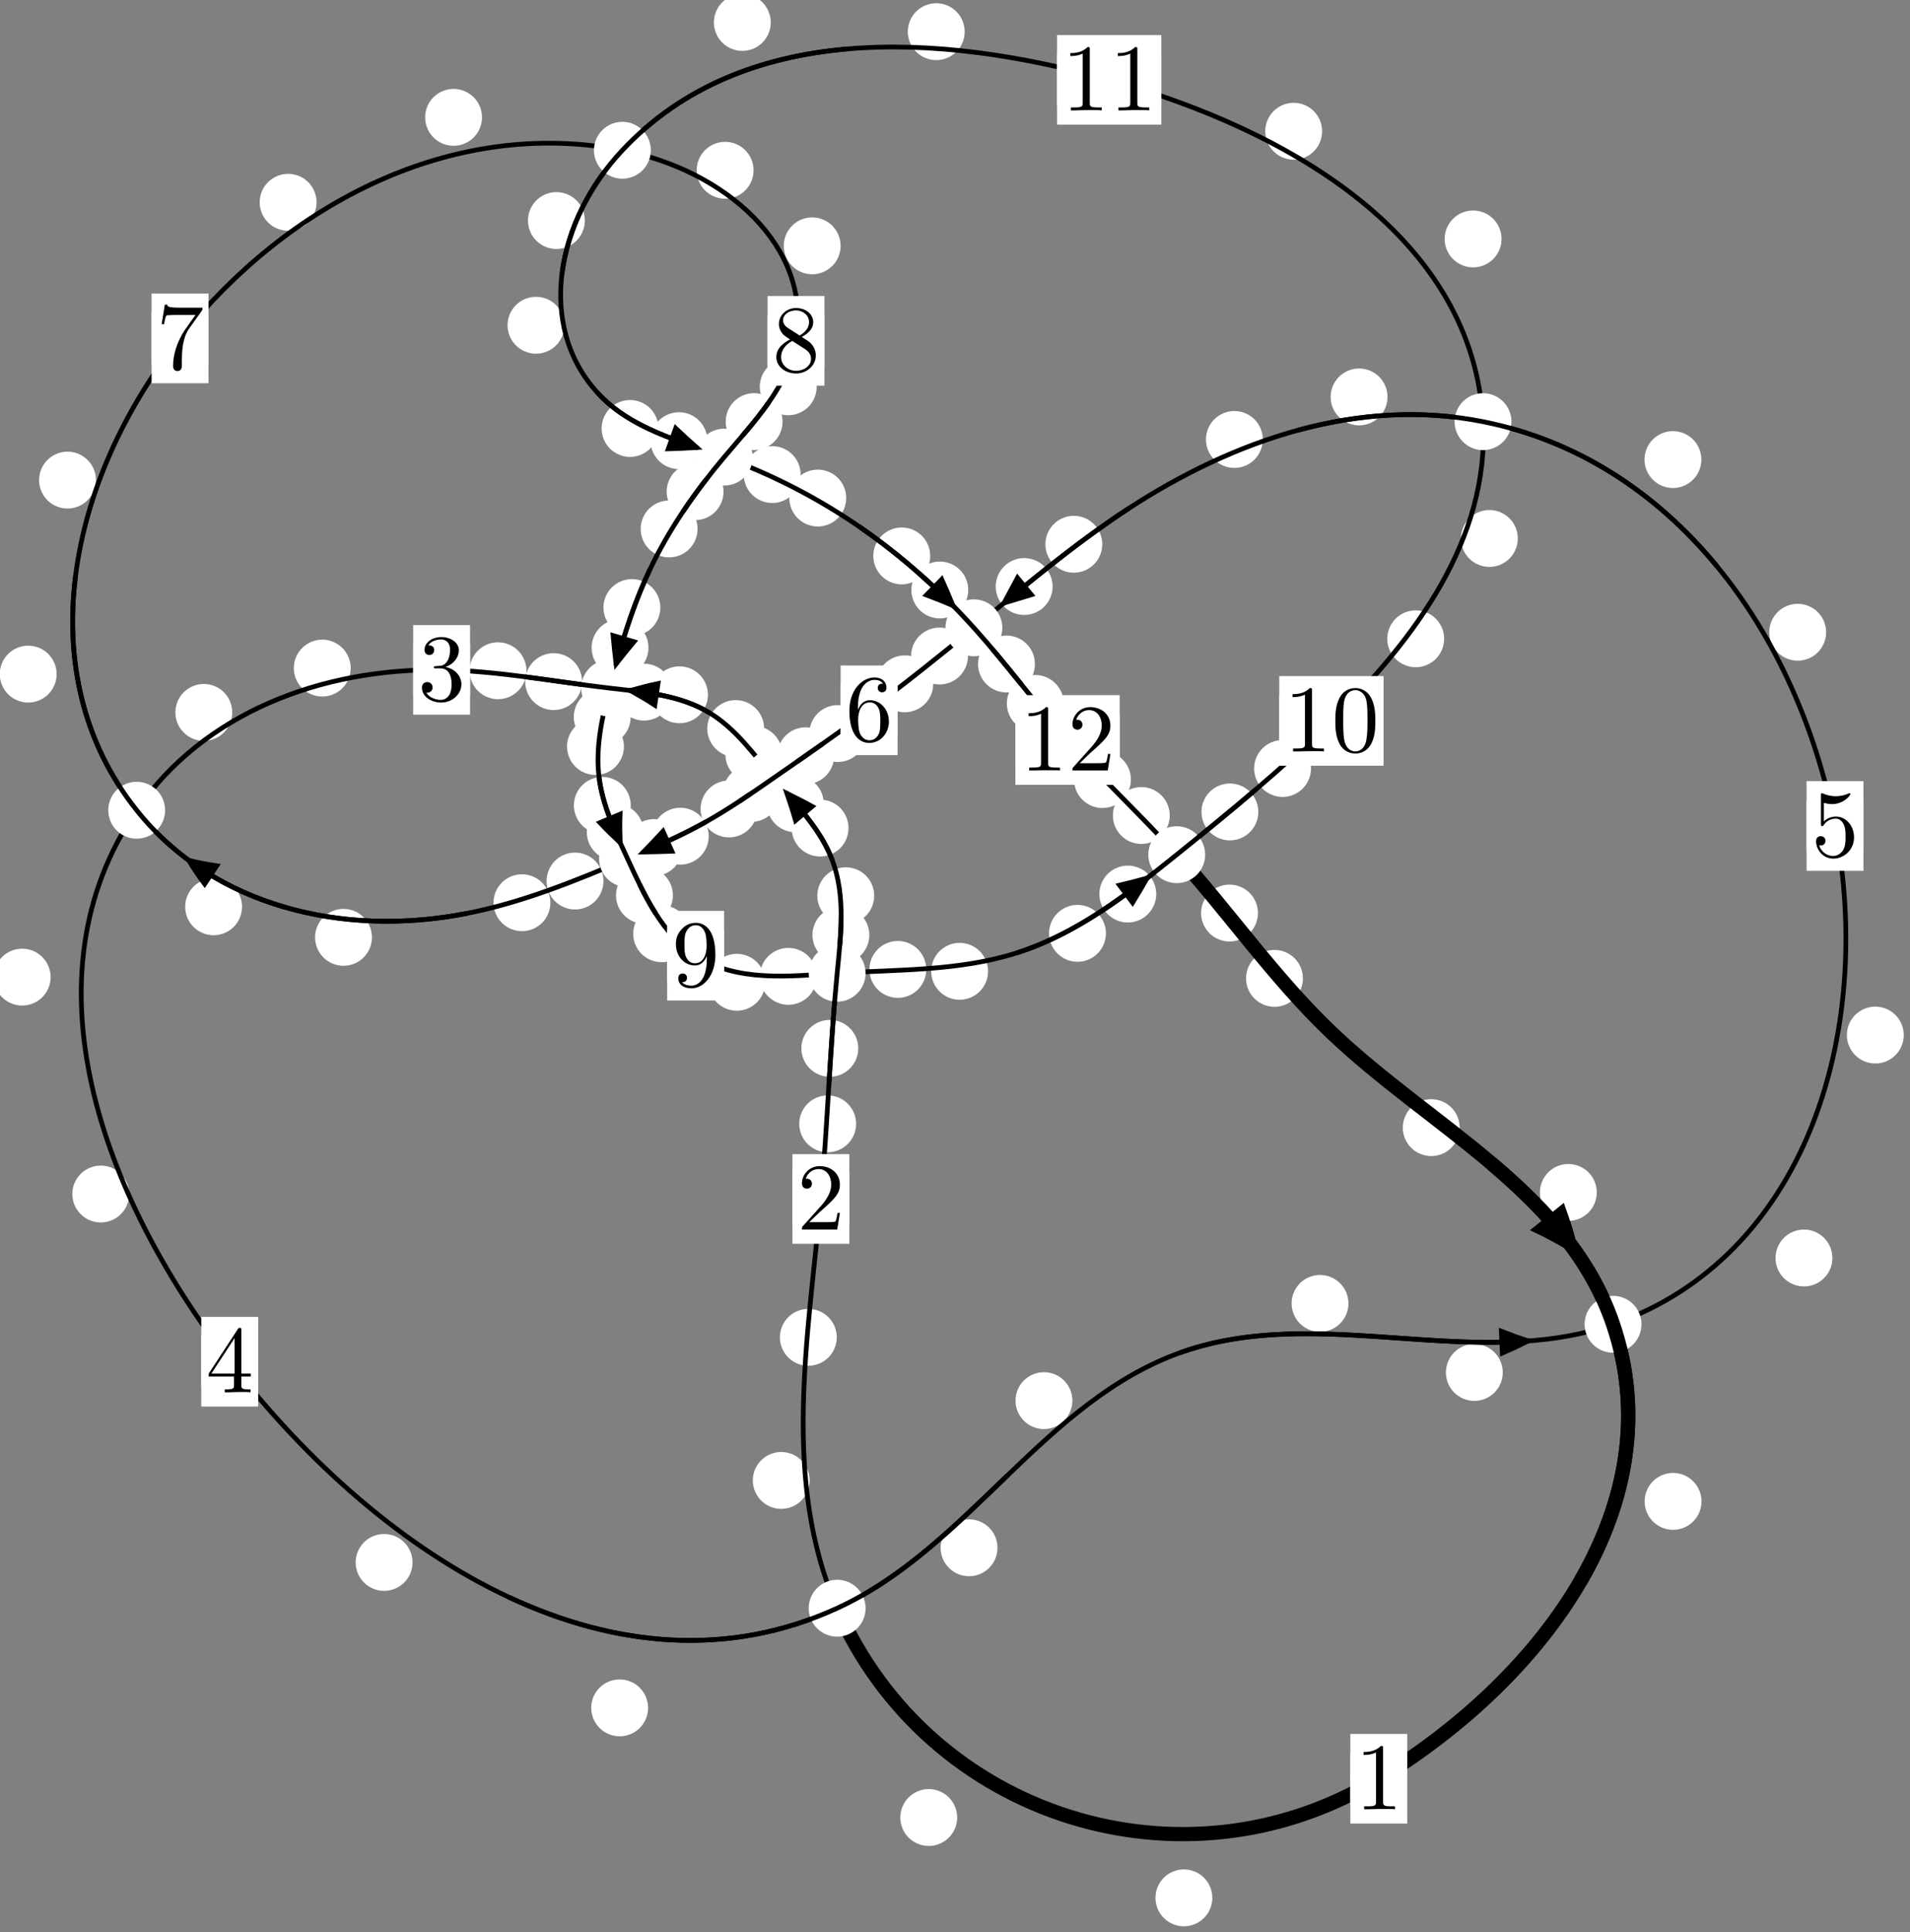 <?xml version="1.0"?>
<!-- Created by MetaPost 1.999 on 2021.07.06:0000 -->
<svg version="1.1" xmlns="http://www.w3.org/2000/svg" xmlns:xlink="http://www.w3.org/1999/xlink" width="200.776" height="203.054" viewBox="0 0 200.776 203.054">
<rect x="0" y="0" width="200.776" height="203.054" fill="#808080" stroke="none"/>
<!-- Original BoundingBox: -88.657654 -33.425125 112.118118 169.629105 -->
  <defs>
    <g transform="scale(0.01,0.01)" id="GLYPHcmr10_48">
      <path style="fill-rule: evenodd;" d="M460 -320C460 -400,455 -480,420 -554C374 -650,292 -666,250 -666C190 -666,117 -640,76 -547C44 -478,39 -400,39 -320C39 -245,43 -155,84 -79C127 2,200 22,249 22C303 22,379 1,423 -94C455 -163,460 -241,460 -320M249 -0C210 -0,151 -25,133 -121C122 -181,122 -273,122 -332C122 -396,122 -462,130 -516C149 -635,224 -644,249 -644C282 -644,348 -626,367 -527C377 -471,377 -395,377 -332C377 -257,377 -189,366 -125C351 -30,294 -0,249 -0"></path>
    </g>
    <g transform="scale(0.01,0.01)" id="GLYPHcmr10_49">
      <path style="fill-rule: evenodd;" d="M294 -640C294 -664,294 -666,271 -666C209 -602,121 -602,89 -602L89 -571C109 -571,168 -571,220 -597L220 -79C220 -43,217 -31,127 -31L95 -31L95 -0L257 -0L130 -3L217 -3L257 -3L297 -3L384 -3L419 -0L419 -31L387 -31C297 -31,294 -42,294 -79"></path>
    </g>
    <g transform="scale(0.01,0.01)" id="GLYPHcmr10_50">
      <path style="fill-rule: evenodd;" d="M127 -77L233 -180C389 -318,449 -372,449 -472C449 -586,359 -666,237 -666C124 -666,50 -574,50 -485C50 -429,100 -429,103 -429C120 -429,155 -441,155 -482C155 -508,137 -534,102 -534C94 -534,92 -534,89 -533C112 -598,166 -635,224 -635C315 -635,358 -554,358 -472C358 -392,308 -313,253 -251L61 -37C50 -26,50 -24,50 -0L421 -0L449 -174L424 -174C419 -144,412 -100,402 -85C395 -77,329 -77,307 -77"></path>
    </g>
    <g transform="scale(0.01,0.01)" id="GLYPHcmr10_51">
      <path style="fill-rule: evenodd;" d="M290 -352C372 -379,430 -449,430 -528C430 -610,342 -666,246 -666C145 -666,69 -606,69 -530C69 -497,91 -478,120 -478C151 -478,171 -500,171 -529C171 -579,124 -579,109 -579C140 -628,206 -641,242 -641C283 -641,338 -619,338 -529C338 -517,336 -459,310 -415C280 -367,246 -364,221 -363C213 -362,189 -360,182 -360C174 -359,167 -358,167 -348C167 -337,174 -337,191 -337L235 -337C317 -337,354 -269,354 -171C354 -35,285 -6,241 -6C198 -6,123 -23,88 -82C123 -77,154 -99,154 -137C154 -173,127 -193,98 -193C74 -193,42 -179,42 -135C42 -44,135 22,244 22C366 22,457 -69,457 -171C457 -253,394 -331,290 -352"></path>
    </g>
    <g transform="scale(0.01,0.01)" id="GLYPHcmr10_52">
      <path style="fill-rule: evenodd;" d="M294 -165L294 -78C294 -42,292 -31,218 -31L197 -31L197 -0L332 -0L238 -3L290 -3L332 -3L374 -3L427 -3L468 -0L468 -31L447 -31C373 -31,371 -42,371 -78L371 -165L471 -165L471 -196L371 -196L371 -651C371 -671,371 -677,355 -677C346 -677,343 -677,335 -665L28 -196L28 -165M300 -196L56 -196L300 -569"></path>
    </g>
    <g transform="scale(0.01,0.01)" id="GLYPHcmr10_53">
      <path style="fill-rule: evenodd;" d="M449 -201C449 -320,367 -420,259 -420C211 -420,168 -404,132 -369L132 -564C152 -558,185 -551,217 -551C340 -551,410 -642,410 -655C410 -661,407 -666,400 -666C399 -666,397 -666,392 -663C372 -654,323 -634,256 -634C216 -634,170 -641,123 -662C115 -665,113 -665,111 -665C101 -665,101 -657,101 -641L101 -345C101 -327,101 -319,115 -319C122 -319,124 -322,128 -328C139 -344,176 -398,257 -398C309 -398,334 -352,342 -334C358 -297,360 -258,360 -208C360 -173,360 -113,336 -71C312 -32,275 -6,229 -6C156 -6,99 -59,82 -118C85 -117,88 -116,99 -116C132 -116,149 -141,149 -165C149 -189,132 -214,99 -214C85 -214,50 -207,50 -161C50 -75,119 22,231 22C347 22,449 -74,449 -201"></path>
    </g>
    <g transform="scale(0.01,0.01)" id="GLYPHcmr10_54">
      <path style="fill-rule: evenodd;" d="M132 -328L132 -352C132 -605,256 -641,307 -641C331 -641,373 -635,395 -601C380 -601,340 -601,340 -556C340 -525,364 -510,386 -510C402 -510,432 -519,432 -558C432 -618,388 -666,305 -666C177 -666,42 -537,42 -316C42 -49,158 22,251 22C362 22,457 -72,457 -204C457 -331,368 -427,257 -427C189 -427,152 -376,132 -328M251 -6C188 -6,158 -66,152 -81C134 -128,134 -208,134 -226C134 -304,166 -404,256 -404C272 -404,318 -404,349 -342C367 -305,367 -254,367 -205C367 -157,367 -107,350 -71C320 -11,274 -6,251 -6"></path>
    </g>
    <g transform="scale(0.01,0.01)" id="GLYPHcmr10_55">
      <path style="fill-rule: evenodd;" d="M476 -609C485 -621,485 -623,485 -644L242 -644C120 -644,118 -657,114 -676L89 -676L56 -470L81 -470C84 -486,93 -549,106 -561C113 -567,191 -567,204 -567L411 -567C400 -551,321 -442,299 -409C209 -274,176 -135,176 -33C176 -23,176 22,222 22C268 22,268 -23,268 -33L268 -84C268 -139,271 -194,279 -248C283 -271,297 -357,341 -419"></path>
    </g>
    <g transform="scale(0.01,0.01)" id="GLYPHcmr10_56">
      <path style="fill-rule: evenodd;" d="M163 -457C117 -487,113 -521,113 -538C113 -599,178 -641,249 -641C322 -641,386 -589,386 -517C386 -460,347 -412,287 -377M309 -362C381 -399,430 -451,430 -517C430 -609,341 -666,250 -666C150 -666,69 -592,69 -499C69 -481,71 -436,113 -389C124 -377,161 -352,186 -335C128 -306,42 -250,42 -151C42 -45,144 22,249 22C362 22,457 -61,457 -168C457 -204,446 -249,408 -291C389 -312,373 -322,309 -362M209 -320L332 -242C360 -223,407 -193,407 -132C407 -58,332 -6,250 -6C164 -6,92 -68,92 -151C92 -209,124 -273,209 -320"></path>
    </g>
    <g transform="scale(0.01,0.01)" id="GLYPHcmr10_57">
      <path style="fill-rule: evenodd;" d="M367 -318L367 -286C367 -52,263 -6,205 -6C188 -6,134 -8,107 -42C151 -42,159 -71,159 -88C159 -119,135 -134,113 -134C97 -134,67 -125,67 -86C67 -19,121 22,206 22C335 22,457 -114,457 -329C457 -598,342 -666,253 -666C198 -666,149 -648,106 -603C65 -558,42 -516,42 -441C42 -316,130 -218,242 -218C303 -218,344 -260,367 -318M243 -241C227 -241,181 -241,150 -304C132 -341,132 -391,132 -440C132 -494,132 -541,153 -578C180 -628,218 -641,253 -641C299 -641,332 -607,349 -562C361 -530,365 -467,365 -421C365 -338,331 -241,243 -241"></path>
    </g>
  </defs>
  <path d="M127.438 199.436C127.438 198.644,127.123 197.884,126.563 197.323C126.002 196.763,125.242 196.448,124.449 196.448C123.657 196.448,122.897 196.763,122.336 197.323C121.776 197.884,121.461 198.644,121.461 199.436C121.461 200.229,121.776 200.989,122.336 201.55C122.897 202.11,123.657 202.425,124.449 202.425C125.242 202.425,126.002 202.11,126.563 201.55C127.123 200.989,127.438 200.229,127.438 199.436Z" style="fill: rgb(100%,100%,100%);stroke: none;"></path>
  <path d="M147.926 186.919C147.926 186.126,147.611 185.366,147.05 184.806C146.49 184.245,145.73 183.93,144.937 183.93C144.144 183.93,143.384 184.245,142.824 184.806C142.263 185.366,141.948 186.126,141.948 186.919C141.948 187.712,142.263 188.472,142.824 189.032C143.384 189.593,144.144 189.908,144.937 189.908C145.73 189.908,146.49 189.593,147.05 189.032C147.611 188.472,147.926 187.712,147.926 186.919Z" style="fill: rgb(100%,100%,100%);stroke: none;"></path>
  <path d="M85.112 155.571C85.112 154.779,84.797 154.019,84.236 153.458C83.676 152.898,82.916 152.583,82.123 152.583C81.33 152.583,80.57 152.898,80.01 153.458C79.449 154.019,79.134 154.779,79.134 155.571C79.134 156.364,79.449 157.124,80.01 157.685C80.57 158.245,81.33 158.56,82.123 158.56C82.916 158.56,83.676 158.245,84.236 157.685C84.797 157.124,85.112 156.364,85.112 155.571Z" style="fill: rgb(100%,100%,100%);stroke: none;"></path>
  <path d="M100.615 190.995C100.615 190.202,100.3 189.442,99.739 188.881C99.179 188.321,98.419 188.006,97.626 188.006C96.833 188.006,96.073 188.321,95.513 188.881C94.952 189.442,94.637 190.202,94.637 190.995C94.637 191.787,94.952 192.547,95.513 193.108C96.073 193.668,96.833 193.983,97.626 193.983C98.419 193.983,99.179 193.668,99.739 193.108C100.3 192.547,100.615 191.787,100.615 190.995Z" style="fill: rgb(100%,100%,100%);stroke: none;"></path>
  <path d="M89.993 118.099C89.993 117.306,89.678 116.546,89.118 115.985C88.557 115.425,87.797 115.11,87.004 115.11C86.212 115.11,85.451 115.425,84.891 115.985C84.33 116.546,84.015 117.306,84.015 118.099C84.015 118.891,84.33 119.651,84.891 120.212C85.451 120.772,86.212 121.087,87.004 121.087C87.797 121.087,88.557 120.772,89.118 120.212C89.678 119.651,89.993 118.891,89.993 118.099Z" style="fill: rgb(100%,100%,100%);stroke: none;"></path>
  <path d="M87.959 140.534C87.959 139.741,87.644 138.981,87.084 138.42C86.523 137.86,85.763 137.545,84.97 137.545C84.178 137.545,83.417 137.86,82.857 138.42C82.296 138.981,81.981 139.741,81.981 140.534C81.981 141.326,82.296 142.086,82.857 142.647C83.417 143.207,84.178 143.522,84.97 143.522C85.763 143.522,86.523 143.207,87.084 142.647C87.644 142.086,87.959 141.326,87.959 140.534Z" style="fill: rgb(100%,100%,100%);stroke: none;"></path>
  <path d="M91.381 98.258C91.381 97.465,91.066 96.705,90.506 96.145C89.945 95.584,89.185 95.269,88.392 95.269C87.6 95.269,86.84 95.584,86.279 96.145C85.719 96.705,85.404 97.465,85.404 98.258C85.404 99.051,85.719 99.811,86.279 100.371C86.84 100.932,87.6 101.247,88.392 101.247C89.185 101.247,89.945 100.932,90.506 100.371C91.066 99.811,91.381 99.051,91.381 98.258Z" style="fill: rgb(100%,100%,100%);stroke: none;"></path>
  <path d="M90.218 110.166C90.218 109.373,89.903 108.613,89.343 108.053C88.782 107.492,88.022 107.177,87.229 107.177C86.437 107.177,85.676 107.492,85.116 108.053C84.555 108.613,84.241 109.373,84.241 110.166C84.241 110.959,84.555 111.719,85.116 112.279C85.676 112.84,86.437 113.155,87.229 113.155C88.022 113.155,88.782 112.84,89.343 112.279C89.903 111.719,90.218 110.959,90.218 110.166Z" style="fill: rgb(100%,100%,100%);stroke: none;"></path>
  <path d="M89.194 87.017C89.194 86.224,88.879 85.464,88.319 84.904C87.758 84.343,86.998 84.028,86.206 84.028C85.413 84.028,84.653 84.343,84.092 84.904C83.532 85.464,83.217 86.224,83.217 87.017C83.217 87.81,83.532 88.57,84.092 89.13C84.653 89.691,85.413 90.006,86.206 90.006C86.998 90.006,87.758 89.691,88.319 89.13C88.879 88.57,89.194 87.81,89.194 87.017Z" style="fill: rgb(100%,100%,100%);stroke: none;"></path>
  <path d="M91.895 94.127C91.895 93.335,91.58 92.575,91.019 92.014C90.459 91.454,89.698 91.139,88.906 91.139C88.113 91.139,87.353 91.454,86.792 92.014C86.232 92.575,85.917 93.335,85.917 94.127C85.917 94.92,86.232 95.68,86.792 96.241C87.353 96.801,88.113 97.116,88.906 97.116C89.698 97.116,90.459 96.801,91.019 96.241C91.58 95.68,91.895 94.92,91.895 94.127Z" style="fill: rgb(100%,100%,100%);stroke: none;"></path>
  <path d="M82.229 79.276C82.229 78.483,81.914 77.723,81.354 77.163C80.793 76.602,80.033 76.287,79.24 76.287C78.448 76.287,77.687 76.602,77.127 77.163C76.566 77.723,76.252 78.483,76.252 79.276C76.252 80.069,76.566 80.829,77.127 81.389C77.687 81.95,78.448 82.265,79.24 82.265C80.033 82.265,80.793 81.95,81.354 81.389C81.914 80.829,82.229 80.069,82.229 79.276Z" style="fill: rgb(100%,100%,100%);stroke: none;"></path>
  <path d="M86.596 84.468C86.596 83.675,86.281 82.915,85.721 82.355C85.16 81.794,84.4 81.479,83.608 81.479C82.815 81.479,82.055 81.794,81.494 82.355C80.934 82.915,80.619 83.675,80.619 84.468C80.619 85.261,80.934 86.021,81.494 86.581C82.055 87.142,82.815 87.457,83.608 87.457C84.4 87.457,85.16 87.142,85.721 86.581C86.281 86.021,86.596 85.261,86.596 84.468Z" style="fill: rgb(100%,100%,100%);stroke: none;"></path>
  <path d="M74.416 73.012C74.416 72.22,74.101 71.46,73.54 70.899C72.98 70.339,72.219 70.024,71.427 70.024C70.634 70.024,69.874 70.339,69.313 70.899C68.753 71.46,68.438 72.22,68.438 73.012C68.438 73.805,68.753 74.565,69.313 75.126C69.874 75.686,70.634 76.001,71.427 76.001C72.219 76.001,72.98 75.686,73.54 75.126C74.101 74.565,74.416 73.805,74.416 73.012Z" style="fill: rgb(100%,100%,100%);stroke: none;"></path>
  <path d="M80.324 76.562C80.324 75.769,80.009 75.009,79.449 74.449C78.888 73.888,78.128 73.573,77.335 73.573C76.543 73.573,75.782 73.888,75.222 74.449C74.662 75.009,74.347 75.769,74.347 76.562C74.347 77.355,74.662 78.115,75.222 78.675C75.782 79.236,76.543 79.551,77.335 79.551C78.128 79.551,78.888 79.236,79.449 78.675C80.009 78.115,80.324 77.355,80.324 76.562Z" style="fill: rgb(100%,100%,100%);stroke: none;"></path>
  <path d="M61.186 71.629C61.186 70.836,60.871 70.076,60.31 69.516C59.75 68.955,58.99 68.64,58.197 68.64C57.404 68.64,56.644 68.955,56.084 69.516C55.523 70.076,55.208 70.836,55.208 71.629C55.208 72.422,55.523 73.182,56.084 73.742C56.644 74.303,57.404 74.618,58.197 74.618C58.99 74.618,59.75 74.303,60.31 73.742C60.871 73.182,61.186 72.422,61.186 71.629Z" style="fill: rgb(100%,100%,100%);stroke: none;"></path>
  <path d="M70.685 72.731C70.685 71.938,70.37 71.178,69.81 70.618C69.249 70.057,68.489 69.742,67.696 69.742C66.904 69.742,66.144 70.057,65.583 70.618C65.023 71.178,64.708 71.938,64.708 72.731C64.708 73.524,65.023 74.284,65.583 74.844C66.144 75.405,66.904 75.72,67.696 75.72C68.489 75.72,69.249 75.405,69.81 74.844C70.37 74.284,70.685 73.524,70.685 72.731Z" style="fill: rgb(100%,100%,100%);stroke: none;"></path>
  <path d="M36.863 70.207C36.863 69.414,36.548 68.654,35.987 68.094C35.427 67.533,34.667 67.218,33.874 67.218C33.081 67.218,32.321 67.533,31.761 68.094C31.2 68.654,30.885 69.414,30.885 70.207C30.885 71,31.2 71.76,31.761 72.32C32.321 72.881,33.081 73.196,33.874 73.196C34.667 73.196,35.427 72.881,35.987 72.32C36.548 71.76,36.863 71,36.863 70.207Z" style="fill: rgb(100%,100%,100%);stroke: none;"></path>
  <path d="M55.34 70.486C55.34 69.693,55.026 68.933,54.465 68.372C53.905 67.812,53.144 67.497,52.352 67.497C51.559 67.497,50.799 67.812,50.238 68.372C49.678 68.933,49.363 69.693,49.363 70.486C49.363 71.278,49.678 72.038,50.238 72.599C50.799 73.159,51.559 73.474,52.352 73.474C53.144 73.474,53.905 73.159,54.465 72.599C55.026 72.038,55.34 71.278,55.34 70.486Z" style="fill: rgb(100%,100%,100%);stroke: none;"></path>
  <path d="M5.32 102.68C5.32 101.888,5.005 101.127,4.444 100.567C3.884 100.007,3.124 99.692,2.331 99.692C1.538 99.692,0.778 100.007,0.218 100.567C-0.343 101.127,-0.658 101.888,-0.658 102.68C-0.658 103.473,-0.343 104.233,0.218 104.794C0.778 105.354,1.538 105.669,2.331 105.669C3.124 105.669,3.884 105.354,4.444 104.794C5.005 104.233,5.32 103.473,5.32 102.68Z" style="fill: rgb(100%,100%,100%);stroke: none;"></path>
  <path d="M24.413 74.864C24.413 74.071,24.098 73.311,23.538 72.751C22.977 72.19,22.217 71.875,21.424 71.875C20.631 71.875,19.871 72.19,19.311 72.751C18.75 73.311,18.435 74.071,18.435 74.864C18.435 75.657,18.75 76.417,19.311 76.977C19.871 77.538,20.631 77.853,21.424 77.853C22.217 77.853,22.977 77.538,23.538 76.977C24.098 76.417,24.413 75.657,24.413 74.864Z" style="fill: rgb(100%,100%,100%);stroke: none;"></path>
  <path d="M43.364 164.188C43.364 163.396,43.049 162.635,42.489 162.075C41.928 161.515,41.168 161.2,40.376 161.2C39.583 161.2,38.823 161.515,38.262 162.075C37.702 162.635,37.387 163.396,37.387 164.188C37.387 164.981,37.702 165.741,38.262 166.302C38.823 166.862,39.583 167.177,40.376 167.177C41.168 167.177,41.928 166.862,42.489 166.302C43.049 165.741,43.364 164.981,43.364 164.188Z" style="fill: rgb(100%,100%,100%);stroke: none;"></path>
  <path d="M13.58 125.475C13.58 124.682,13.265 123.922,12.704 123.362C12.144 122.801,11.383 122.486,10.591 122.486C9.798 122.486,9.038 122.801,8.477 123.362C7.917 123.922,7.602 124.682,7.602 125.475C7.602 126.268,7.917 127.028,8.477 127.588C9.038 128.149,9.798 128.464,10.591 128.464C11.383 128.464,12.144 128.149,12.704 127.588C13.265 127.028,13.58 126.268,13.58 125.475Z" style="fill: rgb(100%,100%,100%);stroke: none;"></path>
  <path d="M104.854 162.65C104.854 161.857,104.539 161.097,103.978 160.536C103.418 159.976,102.658 159.661,101.865 159.661C101.072 159.661,100.312 159.976,99.752 160.536C99.191 161.097,98.876 161.857,98.876 162.65C98.876 163.442,99.191 164.202,99.752 164.763C100.312 165.323,101.072 165.638,101.865 165.638C102.658 165.638,103.418 165.323,103.978 164.763C104.539 164.202,104.854 163.442,104.854 162.65Z" style="fill: rgb(100%,100%,100%);stroke: none;"></path>
  <path d="M68.126 179.471C68.126 178.679,67.811 177.919,67.25 177.358C66.69 176.798,65.93 176.483,65.137 176.483C64.344 176.483,63.584 176.798,63.024 177.358C62.463 177.919,62.148 178.679,62.148 179.471C62.148 180.264,62.463 181.024,63.024 181.585C63.584 182.145,64.344 182.46,65.137 182.46C65.93 182.46,66.69 182.145,67.25 181.585C67.811 181.024,68.126 180.264,68.126 179.471Z" style="fill: rgb(100%,100%,100%);stroke: none;"></path>
  <path d="M141.747 136.968C141.747 136.176,141.432 135.416,140.871 134.855C140.311 134.295,139.551 133.98,138.758 133.98C137.965 133.98,137.205 134.295,136.645 134.855C136.084 135.416,135.769 136.176,135.769 136.968C135.769 137.761,136.084 138.521,136.645 139.082C137.205 139.642,137.965 139.957,138.758 139.957C139.551 139.957,140.311 139.642,140.871 139.082C141.432 138.521,141.747 137.761,141.747 136.968Z" style="fill: rgb(100%,100%,100%);stroke: none;"></path>
  <path d="M112.728 147.186C112.728 146.393,112.413 145.633,111.852 145.072C111.292 144.512,110.532 144.197,109.739 144.197C108.946 144.197,108.186 144.512,107.626 145.072C107.065 145.633,106.75 146.393,106.75 147.186C106.75 147.978,107.065 148.739,107.626 149.299C108.186 149.859,108.946 150.174,109.739 150.174C110.532 150.174,111.292 149.859,111.852 149.299C112.413 148.739,112.728 147.978,112.728 147.186Z" style="fill: rgb(100%,100%,100%);stroke: none;"></path>
  <path d="M192.617 132.197C192.617 131.404,192.303 130.644,191.742 130.083C191.182 129.523,190.421 129.208,189.629 129.208C188.836 129.208,188.076 129.523,187.515 130.083C186.955 130.644,186.64 131.404,186.64 132.197C186.64 132.989,186.955 133.749,187.515 134.31C188.076 134.87,188.836 135.185,189.629 135.185C190.421 135.185,191.182 134.87,191.742 134.31C192.303 133.749,192.617 132.989,192.617 132.197Z" style="fill: rgb(100%,100%,100%);stroke: none;"></path>
  <path d="M157.968 144.224C157.968 143.431,157.653 142.671,157.093 142.111C156.532 141.55,155.772 141.235,154.98 141.235C154.187 141.235,153.427 141.55,152.866 142.111C152.306 142.671,151.991 143.431,151.991 144.224C151.991 145.017,152.306 145.777,152.866 146.337C153.427 146.898,154.187 147.213,154.98 147.213C155.772 147.213,156.532 146.898,157.093 146.337C157.653 145.777,157.968 145.017,157.968 144.224Z" style="fill: rgb(100%,100%,100%);stroke: none;"></path>
  <path d="M191.96 66.44C191.96 65.648,191.645 64.888,191.084 64.327C190.524 63.767,189.764 63.452,188.971 63.452C188.178 63.452,187.418 63.767,186.858 64.327C186.297 64.888,185.982 65.648,185.982 66.44C185.982 67.233,186.297 67.993,186.858 68.554C187.418 69.114,188.178 69.429,188.971 69.429C189.764 69.429,190.524 69.114,191.084 68.554C191.645 67.993,191.96 67.233,191.96 66.44Z" style="fill: rgb(100%,100%,100%);stroke: none;"></path>
  <path d="M200.118 108.77C200.118 107.978,199.803 107.217,199.243 106.657C198.682 106.096,197.922 105.782,197.129 105.782C196.337 105.782,195.577 106.096,195.016 106.657C194.456 107.217,194.141 107.978,194.141 108.77C194.141 109.563,194.456 110.323,195.016 110.884C195.577 111.444,196.337 111.759,197.129 111.759C197.922 111.759,198.682 111.444,199.243 110.884C199.803 110.323,200.118 109.563,200.118 108.77Z" style="fill: rgb(100%,100%,100%);stroke: none;"></path>
  <path d="M145.854 41.712C145.854 40.919,145.539 40.159,144.979 39.598C144.418 39.038,143.658 38.723,142.865 38.723C142.073 38.723,141.312 39.038,140.752 39.598C140.191 40.159,139.877 40.919,139.877 41.712C139.877 42.504,140.191 43.265,140.752 43.825C141.312 44.386,142.073 44.7,142.865 44.7C143.658 44.7,144.418 44.386,144.979 43.825C145.539 43.265,145.854 42.504,145.854 41.712Z" style="fill: rgb(100%,100%,100%);stroke: none;"></path>
  <path d="M178.844 48.294C178.844 47.502,178.529 46.741,177.969 46.181C177.408 45.62,176.648 45.306,175.855 45.306C175.063 45.306,174.302 45.62,173.742 46.181C173.181 46.741,172.867 47.502,172.867 48.294C172.867 49.087,173.181 49.847,173.742 50.408C174.302 50.968,175.063 51.283,175.855 51.283C176.648 51.283,177.408 50.968,177.969 50.408C178.529 49.847,178.844 49.087,178.844 48.294Z" style="fill: rgb(100%,100%,100%);stroke: none;"></path>
  <path d="M115.868 57.194C115.868 56.401,115.553 55.641,114.992 55.081C114.432 54.52,113.672 54.205,112.879 54.205C112.086 54.205,111.326 54.52,110.766 55.081C110.205 55.641,109.89 56.401,109.89 57.194C109.89 57.987,110.205 58.747,110.766 59.307C111.326 59.868,112.086 60.183,112.879 60.183C113.672 60.183,114.432 59.868,114.992 59.307C115.553 58.747,115.868 57.987,115.868 57.194Z" style="fill: rgb(100%,100%,100%);stroke: none;"></path>
  <path d="M132.744 46.183C132.744 45.391,132.429 44.63,131.868 44.07C131.308 43.509,130.548 43.194,129.755 43.194C128.962 43.194,128.202 43.509,127.642 44.07C127.081 44.63,126.766 45.391,126.766 46.183C126.766 46.976,127.081 47.736,127.642 48.297C128.202 48.857,128.962 49.172,129.755 49.172C130.548 49.172,131.308 48.857,131.868 48.297C132.429 47.736,132.744 46.976,132.744 46.183Z" style="fill: rgb(100%,100%,100%);stroke: none;"></path>
  <path d="M101.749 68.938C101.749 68.145,101.434 67.385,100.874 66.825C100.313 66.264,99.553 65.949,98.76 65.949C97.968 65.949,97.208 66.264,96.647 66.825C96.087 67.385,95.772 68.145,95.772 68.938C95.772 69.731,96.087 70.491,96.647 71.051C97.208 71.612,97.968 71.927,98.76 71.927C99.553 71.927,100.313 71.612,100.874 71.051C101.434 70.491,101.749 69.731,101.749 68.938Z" style="fill: rgb(100%,100%,100%);stroke: none;"></path>
  <path d="M110.648 61.634C110.648 60.842,110.333 60.082,109.772 59.521C109.212 58.961,108.452 58.646,107.659 58.646C106.866 58.646,106.106 58.961,105.546 59.521C104.985 60.082,104.67 60.842,104.67 61.634C104.67 62.427,104.985 63.187,105.546 63.748C106.106 64.308,106.866 64.623,107.659 64.623C108.452 64.623,109.212 64.308,109.772 63.748C110.333 63.187,110.648 62.427,110.648 61.634Z" style="fill: rgb(100%,100%,100%);stroke: none;"></path>
  <path d="M91.053 77.085C91.053 76.292,90.738 75.532,90.177 74.971C89.617 74.411,88.857 74.096,88.064 74.096C87.271 74.096,86.511 74.411,85.951 74.971C85.39 75.532,85.075 76.292,85.075 77.085C85.075 77.877,85.39 78.638,85.951 79.198C86.511 79.758,87.271 80.073,88.064 80.073C88.857 80.073,89.617 79.758,90.177 79.198C90.738 78.638,91.053 77.877,91.053 77.085Z" style="fill: rgb(100%,100%,100%);stroke: none;"></path>
  <path d="M98.1 71.859C98.1 71.067,97.785 70.307,97.225 69.746C96.664 69.186,95.904 68.871,95.111 68.871C94.319 68.871,93.559 69.186,92.998 69.746C92.438 70.307,92.123 71.067,92.123 71.859C92.123 72.652,92.438 73.412,92.998 73.973C93.559 74.533,94.319 74.848,95.111 74.848C95.904 74.848,96.664 74.533,97.225 73.973C97.785 73.412,98.1 72.652,98.1 71.859Z" style="fill: rgb(100%,100%,100%);stroke: none;"></path>
  <path d="M81.968 83.379C81.968 82.586,81.653 81.826,81.093 81.266C80.532 80.705,79.772 80.39,78.979 80.39C78.187 80.39,77.426 80.705,76.866 81.266C76.306 81.826,75.991 82.586,75.991 83.379C75.991 84.172,76.306 84.932,76.866 85.492C77.426 86.053,78.187 86.368,78.979 86.368C79.772 86.368,80.532 86.053,81.093 85.492C81.653 84.932,81.968 84.172,81.968 83.379Z" style="fill: rgb(100%,100%,100%);stroke: none;"></path>
  <path d="M87.682 79.418C87.682 78.625,87.367 77.865,86.806 77.305C86.246 76.744,85.486 76.429,84.693 76.429C83.9 76.429,83.14 76.744,82.58 77.305C82.019 77.865,81.704 78.625,81.704 79.418C81.704 80.211,82.019 80.971,82.58 81.531C83.14 82.092,83.9 82.407,84.693 82.407C85.486 82.407,86.246 82.092,86.806 81.531C87.367 80.971,87.682 80.211,87.682 79.418Z" style="fill: rgb(100%,100%,100%);stroke: none;"></path>
  <path d="M74.499 87.871C74.499 87.078,74.184 86.318,73.624 85.758C73.064 85.197,72.303 84.882,71.511 84.882C70.718 84.882,69.958 85.197,69.397 85.758C68.837 86.318,68.522 87.078,68.522 87.871C68.522 88.664,68.837 89.424,69.397 89.984C69.958 90.545,70.718 90.86,71.511 90.86C72.303 90.86,73.064 90.545,73.624 89.984C74.184 89.424,74.499 88.664,74.499 87.871Z" style="fill: rgb(100%,100%,100%);stroke: none;"></path>
  <path d="M79.621 85.008C79.621 84.215,79.306 83.455,78.746 82.895C78.185 82.334,77.425 82.019,76.632 82.019C75.84 82.019,75.079 82.334,74.519 82.895C73.959 83.455,73.644 84.215,73.644 85.008C73.644 85.801,73.959 86.561,74.519 87.121C75.079 87.682,75.84 87.997,76.632 87.997C77.425 87.997,78.185 87.682,78.746 87.121C79.306 86.561,79.621 85.801,79.621 85.008Z" style="fill: rgb(100%,100%,100%);stroke: none;"></path>
  <path d="M63.435 92.583C63.435 91.791,63.12 91.031,62.559 90.47C61.999 89.91,61.239 89.595,60.446 89.595C59.653 89.595,58.893 89.91,58.333 90.47C57.772 91.031,57.457 91.791,57.457 92.583C57.457 93.376,57.772 94.136,58.333 94.697C58.893 95.257,59.653 95.572,60.446 95.572C61.239 95.572,61.999 95.257,62.559 94.697C63.12 94.136,63.435 93.376,63.435 92.583Z" style="fill: rgb(100%,100%,100%);stroke: none;"></path>
  <path d="M71.729 89.067C71.729 88.274,71.414 87.514,70.853 86.954C70.293 86.393,69.533 86.078,68.74 86.078C67.947 86.078,67.187 86.393,66.627 86.954C66.066 87.514,65.751 88.274,65.751 89.067C65.751 89.86,66.066 90.62,66.627 91.18C67.187 91.741,67.947 92.056,68.74 92.056C69.533 92.056,70.293 91.741,70.853 91.18C71.414 90.62,71.729 89.86,71.729 89.067Z" style="fill: rgb(100%,100%,100%);stroke: none;"></path>
  <path d="M39.097 98.502C39.097 97.709,38.782 96.949,38.222 96.389C37.661 95.828,36.901 95.513,36.109 95.513C35.316 95.513,34.556 95.828,33.995 96.389C33.435 96.949,33.12 97.709,33.12 98.502C33.12 99.295,33.435 100.055,33.995 100.615C34.556 101.176,35.316 101.491,36.109 101.491C36.901 101.491,37.661 101.176,38.222 100.615C38.782 100.055,39.097 99.295,39.097 98.502Z" style="fill: rgb(100%,100%,100%);stroke: none;"></path>
  <path d="M57.856 94.862C57.856 94.07,57.541 93.309,56.98 92.749C56.42 92.188,55.66 91.873,54.867 91.873C54.074 91.873,53.314 92.188,52.754 92.749C52.193 93.309,51.878 94.07,51.878 94.862C51.878 95.655,52.193 96.415,52.754 96.976C53.314 97.536,54.074 97.851,54.867 97.851C55.66 97.851,56.42 97.536,56.98 96.976C57.541 96.415,57.856 95.655,57.856 94.862Z" style="fill: rgb(100%,100%,100%);stroke: none;"></path>
  <path d="M5.953 70.84C5.953 70.047,5.638 69.287,5.078 68.726C4.517 68.166,3.757 67.851,2.965 67.851C2.172 67.851,1.412 68.166,0.851 68.726C0.291 69.287,-0.024 70.047,-0.024 70.84C-0.024 71.632,0.291 72.393,0.851 72.953C1.412 73.514,2.172 73.828,2.965 73.828C3.757 73.828,4.517 73.514,5.078 72.953C5.638 72.393,5.953 71.632,5.953 70.84Z" style="fill: rgb(100%,100%,100%);stroke: none;"></path>
  <path d="M25.443 95.29C25.443 94.498,25.128 93.738,24.568 93.177C24.007 92.617,23.247 92.302,22.455 92.302C21.662 92.302,20.902 92.617,20.341 93.177C19.781 93.738,19.466 94.498,19.466 95.29C19.466 96.083,19.781 96.843,20.341 97.404C20.902 97.964,21.662 98.279,22.455 98.279C23.247 98.279,24.007 97.964,24.568 97.404C25.128 96.843,25.443 96.083,25.443 95.29Z" style="fill: rgb(100%,100%,100%);stroke: none;"></path>
  <path d="M33.275 21.259C33.275 20.466,32.96 19.706,32.4 19.145C31.839 18.585,31.079 18.27,30.286 18.27C29.494 18.27,28.734 18.585,28.173 19.145C27.613 19.706,27.298 20.466,27.298 21.259C27.298 22.051,27.613 22.812,28.173 23.372C28.734 23.933,29.494 24.247,30.286 24.247C31.079 24.247,31.839 23.933,32.4 23.372C32.96 22.812,33.275 22.051,33.275 21.259Z" style="fill: rgb(100%,100%,100%);stroke: none;"></path>
  <path d="M10.086 50.451C10.086 49.659,9.771 48.898,9.21 48.338C8.65 47.778,7.89 47.463,7.097 47.463C6.304 47.463,5.544 47.778,4.984 48.338C4.423 48.898,4.108 49.659,4.108 50.451C4.108 51.244,4.423 52.004,4.984 52.565C5.544 53.125,6.304 53.44,7.097 53.44C7.89 53.44,8.65 53.125,9.21 52.565C9.771 52.004,10.086 51.244,10.086 50.451Z" style="fill: rgb(100%,100%,100%);stroke: none;"></path>
  <path d="M79.211 17.895C79.211 17.102,78.896 16.342,78.336 15.781C77.775 15.221,77.015 14.906,76.222 14.906C75.43 14.906,74.669 15.221,74.109 15.781C73.548 16.342,73.233 17.102,73.233 17.895C73.233 18.687,73.548 19.448,74.109 20.008C74.669 20.568,75.43 20.883,76.222 20.883C77.015 20.883,77.775 20.568,78.336 20.008C78.896 19.448,79.211 18.687,79.211 17.895Z" style="fill: rgb(100%,100%,100%);stroke: none;"></path>
  <path d="M50.667 12.332C50.667 11.54,50.352 10.779,49.792 10.219C49.231 9.658,48.471 9.343,47.679 9.343C46.886 9.343,46.126 9.658,45.565 10.219C45.005 10.779,44.69 11.54,44.69 12.332C44.69 13.125,45.005 13.885,45.565 14.446C46.126 15.006,46.886 15.321,47.679 15.321C48.471 15.321,49.231 15.006,49.792 14.446C50.352 13.885,50.667 13.125,50.667 12.332Z" style="fill: rgb(100%,100%,100%);stroke: none;"></path>
  <path d="M85.845 40.647C85.845 39.855,85.53 39.095,84.97 38.534C84.409 37.974,83.649 37.659,82.856 37.659C82.064 37.659,81.304 37.974,80.743 38.534C80.183 39.095,79.868 39.855,79.868 40.647C79.868 41.44,80.183 42.2,80.743 42.761C81.304 43.321,82.064 43.636,82.856 43.636C83.649 43.636,84.409 43.321,84.97 42.761C85.53 42.2,85.845 41.44,85.845 40.647Z" style="fill: rgb(100%,100%,100%);stroke: none;"></path>
  <path d="M88.364 25.834C88.364 25.041,88.049 24.281,87.489 23.721C86.928 23.16,86.168 22.845,85.375 22.845C84.583 22.845,83.822 23.16,83.262 23.721C82.702 24.281,82.387 25.041,82.387 25.834C82.387 26.627,82.702 27.387,83.262 27.947C83.822 28.508,84.583 28.823,85.375 28.823C86.168 28.823,86.928 28.508,87.489 27.947C88.049 27.387,88.364 26.627,88.364 25.834Z" style="fill: rgb(100%,100%,100%);stroke: none;"></path>
  <path d="M76.056 51.67C76.056 50.878,75.741 50.117,75.18 49.557C74.62 48.996,73.86 48.681,73.067 48.681C72.274 48.681,71.514 48.996,70.954 49.557C70.393 50.117,70.078 50.878,70.078 51.67C70.078 52.463,70.393 53.223,70.954 53.784C71.514 54.344,72.274 54.659,73.067 54.659C73.86 54.659,74.62 54.344,75.18 53.784C75.741 53.223,76.056 52.463,76.056 51.67Z" style="fill: rgb(100%,100%,100%);stroke: none;"></path>
  <path d="M82.262 44.304C82.262 43.511,81.947 42.751,81.387 42.19C80.826 41.63,80.066 41.315,79.273 41.315C78.481 41.315,77.721 41.63,77.16 42.19C76.6 42.751,76.285 43.511,76.285 44.304C76.285 45.096,76.6 45.856,77.16 46.417C77.721 46.977,78.481 47.292,79.273 47.292C80.066 47.292,80.826 46.977,81.387 46.417C81.947 45.856,82.262 45.096,82.262 44.304Z" style="fill: rgb(100%,100%,100%);stroke: none;"></path>
  <path d="M69.414 63.845C69.414 63.052,69.099 62.292,68.538 61.731C67.978 61.171,67.218 60.856,66.425 60.856C65.632 60.856,64.872 61.171,64.312 61.731C63.751 62.292,63.436 63.052,63.436 63.845C63.436 64.637,63.751 65.398,64.312 65.958C64.872 66.519,65.632 66.833,66.425 66.833C67.218 66.833,67.978 66.519,68.538 65.958C69.099 65.398,69.414 64.637,69.414 63.845Z" style="fill: rgb(100%,100%,100%);stroke: none;"></path>
  <path d="M73.325 55.584C73.325 54.791,73.01 54.031,72.449 53.471C71.889 52.91,71.128 52.595,70.336 52.595C69.543 52.595,68.783 52.91,68.222 53.471C67.662 54.031,67.347 54.791,67.347 55.584C67.347 56.377,67.662 57.137,68.222 57.697C68.783 58.258,69.543 58.573,70.336 58.573C71.128 58.573,71.889 58.258,72.449 57.697C73.01 57.137,73.325 56.377,73.325 55.584Z" style="fill: rgb(100%,100%,100%);stroke: none;"></path>
  <path d="M66.292 75.347C66.292 74.554,65.977 73.794,65.417 73.234C64.856 72.673,64.096 72.358,63.303 72.358C62.511 72.358,61.75 72.673,61.19 73.234C60.629 73.794,60.315 74.554,60.315 75.347C60.315 76.14,60.629 76.9,61.19 77.46C61.75 78.021,62.511 78.336,63.303 78.336C64.096 78.336,64.856 78.021,65.417 77.46C65.977 76.9,66.292 76.14,66.292 75.347Z" style="fill: rgb(100%,100%,100%);stroke: none;"></path>
  <path d="M68.166 68.064C68.166 67.272,67.851 66.512,67.29 65.951C66.73 65.391,65.97 65.076,65.177 65.076C64.384 65.076,63.624 65.391,63.064 65.951C62.503 66.512,62.188 67.272,62.188 68.064C62.188 68.857,62.503 69.617,63.064 70.178C63.624 70.738,64.384 71.053,65.177 71.053C65.97 71.053,66.73 70.738,67.29 70.178C67.851 69.617,68.166 68.857,68.166 68.064Z" style="fill: rgb(100%,100%,100%);stroke: none;"></path>
  <path d="M66.303 84.632C66.303 83.839,65.988 83.079,65.428 82.519C64.867 81.958,64.107 81.643,63.315 81.643C62.522 81.643,61.762 81.958,61.201 82.519C60.641 83.079,60.326 83.839,60.326 84.632C60.326 85.425,60.641 86.185,61.201 86.745C61.762 87.306,62.522 87.621,63.315 87.621C64.107 87.621,64.867 87.306,65.428 86.745C65.988 86.185,66.303 85.425,66.303 84.632Z" style="fill: rgb(100%,100%,100%);stroke: none;"></path>
  <path d="M65.586 78.449C65.586 77.657,65.271 76.896,64.711 76.336C64.15 75.776,63.39 75.461,62.597 75.461C61.805 75.461,61.044 75.776,60.484 76.336C59.923 76.896,59.608 77.657,59.608 78.449C59.608 79.242,59.923 80.002,60.484 80.563C61.044 81.123,61.805 81.438,62.597 81.438C63.39 81.438,64.15 81.123,64.711 80.563C65.271 80.002,65.586 79.242,65.586 78.449Z" style="fill: rgb(100%,100%,100%);stroke: none;"></path>
  <path d="M70.733 94.091C70.733 93.298,70.418 92.538,69.857 91.978C69.297 91.417,68.537 91.102,67.744 91.102C66.951 91.102,66.191 91.417,65.631 91.978C65.07 92.538,64.755 93.298,64.755 94.091C64.755 94.884,65.07 95.644,65.631 96.204C66.191 96.765,66.951 97.08,67.744 97.08C68.537 97.08,69.297 96.765,69.857 96.204C70.418 95.644,70.733 94.884,70.733 94.091Z" style="fill: rgb(100%,100%,100%);stroke: none;"></path>
  <path d="M67.662 87.447C67.662 86.655,67.347 85.894,66.787 85.334C66.226 84.773,65.466 84.458,64.674 84.458C63.881 84.458,63.121 84.773,62.56 85.334C62 85.894,61.685 86.655,61.685 87.447C61.685 88.24,62 89,62.56 89.561C63.121 90.121,63.881 90.436,64.674 90.436C65.466 90.436,66.226 90.121,66.787 89.561C67.347 89,67.662 88.24,67.662 87.447Z" style="fill: rgb(100%,100%,100%);stroke: none;"></path>
  <path d="M80.44 103.223C80.44 102.43,80.125 101.67,79.564 101.109C79.004 100.549,78.244 100.234,77.451 100.234C76.658 100.234,75.898 100.549,75.338 101.109C74.777 101.67,74.462 102.43,74.462 103.223C74.462 104.015,74.777 104.775,75.338 105.336C75.898 105.896,76.658 106.211,77.451 106.211C78.244 106.211,79.004 105.896,79.564 105.336C80.125 104.775,80.44 104.015,80.44 103.223Z" style="fill: rgb(100%,100%,100%);stroke: none;"></path>
  <path d="M72.539 98.124C72.539 97.332,72.224 96.571,71.664 96.011C71.103 95.45,70.343 95.135,69.551 95.135C68.758 95.135,67.998 95.45,67.437 96.011C66.877 96.571,66.562 97.332,66.562 98.124C66.562 98.917,66.877 99.677,67.437 100.238C67.998 100.798,68.758 101.113,69.551 101.113C70.343 101.113,71.103 100.798,71.664 100.238C72.224 99.677,72.539 98.917,72.539 98.124Z" style="fill: rgb(100%,100%,100%);stroke: none;"></path>
  <path d="M97.367 101.872C97.367 101.079,97.052 100.319,96.492 99.759C95.931 99.198,95.171 98.883,94.378 98.883C93.586 98.883,92.825 99.198,92.265 99.759C91.704 100.319,91.39 101.079,91.39 101.872C91.39 102.665,91.704 103.425,92.265 103.985C92.825 104.546,93.586 104.861,94.378 104.861C95.171 104.861,95.931 104.546,96.492 103.985C97.052 103.425,97.367 102.665,97.367 101.872Z" style="fill: rgb(100%,100%,100%);stroke: none;"></path>
  <path d="M85.856 102.601C85.856 101.808,85.541 101.048,84.981 100.488C84.421 99.927,83.66 99.612,82.868 99.612C82.075 99.612,81.315 99.927,80.754 100.488C80.194 101.048,79.879 101.808,79.879 102.601C79.879 103.394,80.194 104.154,80.754 104.714C81.315 105.275,82.075 105.59,82.868 105.59C83.66 105.59,84.421 105.275,84.981 104.714C85.541 104.154,85.856 103.394,85.856 102.601Z" style="fill: rgb(100%,100%,100%);stroke: none;"></path>
  <path d="M116.253 98.081C116.253 97.289,115.938 96.528,115.377 95.968C114.817 95.407,114.057 95.092,113.264 95.092C112.471 95.092,111.711 95.407,111.151 95.968C110.59 96.528,110.275 97.289,110.275 98.081C110.275 98.874,110.59 99.634,111.151 100.195C111.711 100.755,112.471 101.07,113.264 101.07C114.057 101.07,114.817 100.755,115.377 100.195C115.938 99.634,116.253 98.874,116.253 98.081Z" style="fill: rgb(100%,100%,100%);stroke: none;"></path>
  <path d="M103.862 102.07C103.862 101.277,103.547 100.517,102.987 99.957C102.426 99.396,101.666 99.081,100.873 99.081C100.081 99.081,99.321 99.396,98.76 99.957C98.2 100.517,97.885 101.277,97.885 102.07C97.885 102.863,98.2 103.623,98.76 104.183C99.321 104.744,100.081 105.059,100.873 105.059C101.666 105.059,102.426 104.744,102.987 104.183C103.547 103.623,103.862 102.863,103.862 102.07Z" style="fill: rgb(100%,100%,100%);stroke: none;"></path>
  <path d="M132.273 85.322C132.273 84.53,131.958 83.769,131.398 83.209C130.837 82.648,130.077 82.334,129.284 82.334C128.492 82.334,127.731 82.648,127.171 83.209C126.61 83.769,126.295 84.53,126.295 85.322C126.295 86.115,126.61 86.875,127.171 87.436C127.731 87.996,128.492 88.311,129.284 88.311C130.077 88.311,130.837 87.996,131.398 87.436C131.958 86.875,132.273 86.115,132.273 85.322Z" style="fill: rgb(100%,100%,100%);stroke: none;"></path>
  <path d="M121.541 93.952C121.541 93.159,121.226 92.399,120.666 91.838C120.105 91.278,119.345 90.963,118.552 90.963C117.76 90.963,117 91.278,116.439 91.838C115.879 92.399,115.564 93.159,115.564 93.952C115.564 94.744,115.879 95.505,116.439 96.065C117 96.626,117.76 96.941,118.552 96.941C119.345 96.941,120.105 96.626,120.666 96.065C121.226 95.505,121.541 94.744,121.541 93.952Z" style="fill: rgb(100%,100%,100%);stroke: none;"></path>
  <path d="M151.805 67.128C151.805 66.335,151.49 65.575,150.929 65.014C150.369 64.454,149.608 64.139,148.816 64.139C148.023 64.139,147.263 64.454,146.702 65.014C146.142 65.575,145.827 66.335,145.827 67.128C145.827 67.92,146.142 68.68,146.702 69.241C147.263 69.801,148.023 70.116,148.816 70.116C149.608 70.116,150.369 69.801,150.929 69.241C151.49 68.68,151.805 67.92,151.805 67.128Z" style="fill: rgb(100%,100%,100%);stroke: none;"></path>
  <path d="M137.81 80.758C137.81 79.965,137.495 79.205,136.934 78.644C136.374 78.084,135.614 77.769,134.821 77.769C134.028 77.769,133.268 78.084,132.708 78.644C132.147 79.205,131.832 79.965,131.832 80.758C131.832 81.55,132.147 82.31,132.708 82.871C133.268 83.431,134.028 83.746,134.821 83.746C135.614 83.746,136.374 83.431,136.934 82.871C137.495 82.31,137.81 81.55,137.81 80.758Z" style="fill: rgb(100%,100%,100%);stroke: none;"></path>
  <path d="M157.839 25.109C157.839 24.317,157.524 23.556,156.963 22.996C156.403 22.435,155.643 22.121,154.85 22.121C154.057 22.121,153.297 22.435,152.737 22.996C152.176 23.556,151.861 24.317,151.861 25.109C151.861 25.902,152.176 26.662,152.737 27.223C153.297 27.783,154.057 28.098,154.85 28.098C155.643 28.098,156.403 27.783,156.963 27.223C157.524 26.662,157.839 25.902,157.839 25.109Z" style="fill: rgb(100%,100%,100%);stroke: none;"></path>
  <path d="M159.549 56.585C159.549 55.792,159.234 55.032,158.673 54.472C158.113 53.911,157.353 53.596,156.56 53.596C155.767 53.596,155.007 53.911,154.447 54.472C153.886 55.032,153.571 55.792,153.571 56.585C153.571 57.378,153.886 58.138,154.447 58.698C155.007 59.259,155.767 59.574,156.56 59.574C157.353 59.574,158.113 59.259,158.673 58.698C159.234 58.138,159.549 57.378,159.549 56.585Z" style="fill: rgb(100%,100%,100%);stroke: none;"></path>
  <path d="M101.405 3.328C101.405 2.536,101.09 1.776,100.53 1.215C99.969 0.655,99.209 0.34,98.417 0.34C97.624 0.34,96.864 0.655,96.303 1.215C95.743 1.776,95.428 2.536,95.428 3.328C95.428 4.121,95.743 4.881,96.303 5.442C96.864 6.002,97.624 6.317,98.417 6.317C99.209 6.317,99.969 6.002,100.53 5.442C101.09 4.881,101.405 4.121,101.405 3.328Z" style="fill: rgb(100%,100%,100%);stroke: none;"></path>
  <path d="M138.979 13.794C138.979 13.001,138.664 12.241,138.104 11.68C137.543 11.12,136.783 10.805,135.99 10.805C135.198 10.805,134.438 11.12,133.877 11.68C133.317 12.241,133.002 13.001,133.002 13.794C133.002 14.586,133.317 15.346,133.877 15.907C134.438 16.467,135.198 16.782,135.99 16.782C136.783 16.782,137.543 16.467,138.104 15.907C138.664 15.346,138.979 14.586,138.979 13.794Z" style="fill: rgb(100%,100%,100%);stroke: none;"></path>
  <path d="M61.477 23.178C61.477 22.385,61.162 21.625,60.601 21.064C60.041 20.504,59.281 20.189,58.488 20.189C57.695 20.189,56.935 20.504,56.375 21.064C55.814 21.625,55.499 22.385,55.499 23.178C55.499 23.97,55.814 24.731,56.375 25.291C56.935 25.852,57.695 26.166,58.488 26.166C59.281 26.166,60.041 25.852,60.601 25.291C61.162 24.731,61.477 23.97,61.477 23.178Z" style="fill: rgb(100%,100%,100%);stroke: none;"></path>
  <path d="M81.021 2.36C81.021 1.567,80.706 0.807,80.146 0.246C79.585 -0.314,78.825 -0.629,78.033 -0.629C77.24 -0.629,76.48 -0.314,75.919 0.246C75.359 0.807,75.044 1.567,75.044 2.36C75.044 3.152,75.359 3.912,75.919 4.473C76.48 5.033,77.24 5.348,78.033 5.348C78.825 5.348,79.585 5.033,80.146 4.473C80.706 3.912,81.021 3.152,81.021 2.36Z" style="fill: rgb(100%,100%,100%);stroke: none;"></path>
  <path d="M69.218 45.026C69.218 44.233,68.903 43.473,68.343 42.913C67.782 42.352,67.022 42.037,66.229 42.037C65.437 42.037,64.677 42.352,64.116 42.913C63.556 43.473,63.241 44.233,63.241 45.026C63.241 45.819,63.556 46.579,64.116 47.139C64.677 47.7,65.437 48.015,66.229 48.015C67.022 48.015,67.782 47.7,68.343 47.139C68.903 46.579,69.218 45.819,69.218 45.026Z" style="fill: rgb(100%,100%,100%);stroke: none;"></path>
  <path d="M59.331 34.179C59.331 33.386,59.016 32.626,58.456 32.066C57.895 31.505,57.135 31.19,56.343 31.19C55.55 31.19,54.79 31.505,54.229 32.066C53.669 32.626,53.354 33.386,53.354 34.179C53.354 34.972,53.669 35.732,54.229 36.292C54.79 36.853,55.55 37.168,56.343 37.168C57.135 37.168,57.895 36.853,58.456 36.292C59.016 35.732,59.331 34.972,59.331 34.179Z" style="fill: rgb(100%,100%,100%);stroke: none;"></path>
  <path d="M84.162 49.87C84.162 49.078,83.847 48.318,83.286 47.757C82.726 47.197,81.966 46.882,81.173 46.882C80.38 46.882,79.62 47.197,79.06 47.757C78.499 48.318,78.184 49.078,78.184 49.87C78.184 50.663,78.499 51.423,79.06 51.984C79.62 52.544,80.38 52.859,81.173 52.859C81.966 52.859,82.726 52.544,83.286 51.984C83.847 51.423,84.162 50.663,84.162 49.87Z" style="fill: rgb(100%,100%,100%);stroke: none;"></path>
  <path d="M74.359 46.308C74.359 45.516,74.044 44.756,73.484 44.195C72.923 43.635,72.163 43.32,71.37 43.32C70.578 43.32,69.818 43.635,69.257 44.195C68.697 44.756,68.382 45.516,68.382 46.308C68.382 47.101,68.697 47.861,69.257 48.422C69.818 48.982,70.578 49.297,71.37 49.297C72.163 49.297,72.923 48.982,73.484 48.422C74.044 47.861,74.359 47.101,74.359 46.308Z" style="fill: rgb(100%,100%,100%);stroke: none;"></path>
  <path d="M97.78 58.419C97.78 57.626,97.465 56.866,96.904 56.306C96.344 55.745,95.584 55.43,94.791 55.43C93.998 55.43,93.238 55.745,92.678 56.306C92.117 56.866,91.802 57.626,91.802 58.419C91.802 59.212,92.117 59.972,92.678 60.532C93.238 61.093,93.998 61.408,94.791 61.408C95.584 61.408,96.344 61.093,96.904 60.532C97.465 59.972,97.78 59.212,97.78 58.419Z" style="fill: rgb(100%,100%,100%);stroke: none;"></path>
  <path d="M88.953 52.34C88.953 51.547,88.638 50.787,88.077 50.226C87.517 49.666,86.757 49.351,85.964 49.351C85.171 49.351,84.411 49.666,83.851 50.226C83.29 50.787,82.975 51.547,82.975 52.34C82.975 53.132,83.29 53.892,83.851 54.453C84.411 55.013,85.171 55.328,85.964 55.328C86.757 55.328,87.517 55.013,88.077 54.453C88.638 53.892,88.953 53.132,88.953 52.34Z" style="fill: rgb(100%,100%,100%);stroke: none;"></path>
  <path d="M108.789 69.777C108.789 68.984,108.474 68.224,107.914 67.663C107.353 67.103,106.593 66.788,105.801 66.788C105.008 66.788,104.248 67.103,103.687 67.663C103.127 68.224,102.812 68.984,102.812 69.777C102.812 70.569,103.127 71.33,103.687 71.89C104.248 72.451,105.008 72.765,105.801 72.765C106.593 72.765,107.353 72.451,107.914 71.89C108.474 71.33,108.789 70.569,108.789 69.777Z" style="fill: rgb(100%,100%,100%);stroke: none;"></path>
  <path d="M101.781 61.998C101.781 61.206,101.466 60.446,100.905 59.885C100.345 59.325,99.585 59.01,98.792 59.01C97.999 59.01,97.239 59.325,96.679 59.885C96.118 60.446,95.803 61.206,95.803 61.998C95.803 62.791,96.118 63.551,96.679 64.112C97.239 64.672,97.999 64.987,98.792 64.987C99.585 64.987,100.345 64.672,100.905 64.112C101.466 63.551,101.781 62.791,101.781 61.998Z" style="fill: rgb(100%,100%,100%);stroke: none;"></path>
  <path d="M118.879 81.921C118.879 81.128,118.564 80.368,118.003 79.808C117.443 79.247,116.683 78.932,115.89 78.932C115.097 78.932,114.337 79.247,113.777 79.808C113.216 80.368,112.901 81.128,112.901 81.921C112.901 82.714,113.216 83.474,113.777 84.034C114.337 84.595,115.097 84.91,115.89 84.91C116.683 84.91,117.443 84.595,118.003 84.034C118.564 83.474,118.879 82.714,118.879 81.921Z" style="fill: rgb(100%,100%,100%);stroke: none;"></path>
  <path d="M111.815 73.923C111.815 73.13,111.5 72.37,110.939 71.81C110.379 71.249,109.619 70.934,108.826 70.934C108.033 70.934,107.273 71.249,106.713 71.81C106.152 72.37,105.837 73.13,105.837 73.923C105.837 74.716,106.152 75.476,106.713 76.036C107.273 76.597,108.033 76.912,108.826 76.912C109.619 76.912,110.379 76.597,110.939 76.036C111.5 75.476,111.815 74.716,111.815 73.923Z" style="fill: rgb(100%,100%,100%);stroke: none;"></path>
  <path d="M132.233 95.948C132.233 95.156,131.918 94.395,131.358 93.835C130.797 93.274,130.037 92.959,129.244 92.959C128.452 92.959,127.692 93.274,127.131 93.835C126.571 94.395,126.256 95.156,126.256 95.948C126.256 96.741,126.571 97.501,127.131 98.062C127.692 98.622,128.452 98.937,129.244 98.937C130.037 98.937,130.797 98.622,131.358 98.062C131.918 97.501,132.233 96.741,132.233 95.948Z" style="fill: rgb(100%,100%,100%);stroke: none;"></path>
  <path d="M122.963 85.698C122.963 84.905,122.648 84.145,122.088 83.585C121.527 83.024,120.767 82.709,119.974 82.709C119.182 82.709,118.421 83.024,117.861 83.585C117.3 84.145,116.986 84.905,116.986 85.698C116.986 86.491,117.3 87.251,117.861 87.811C118.421 88.372,119.182 88.687,119.974 88.687C120.767 88.687,121.527 88.372,122.088 87.811C122.648 87.251,122.963 86.491,122.963 85.698Z" style="fill: rgb(100%,100%,100%);stroke: none;"></path>
  <path d="M153.438 118.498C153.438 117.706,153.123 116.946,152.562 116.385C152.002 115.825,151.242 115.51,150.449 115.51C149.656 115.51,148.896 115.825,148.336 116.385C147.775 116.946,147.46 117.706,147.46 118.498C147.46 119.291,147.775 120.051,148.336 120.612C148.896 121.172,149.656 121.487,150.449 121.487C151.242 121.487,152.002 121.172,152.562 120.612C153.123 120.051,153.438 119.291,153.438 118.498Z" style="fill: rgb(100%,100%,100%);stroke: none;"></path>
  <path d="M136.96 102.813C136.96 102.02,136.645 101.26,136.084 100.699C135.524 100.139,134.764 99.824,133.971 99.824C133.178 99.824,132.418 100.139,131.858 100.699C131.297 101.26,130.982 102.02,130.982 102.813C130.982 103.605,131.297 104.365,131.858 104.926C132.418 105.486,133.178 105.801,133.971 105.801C134.764 105.801,135.524 105.486,136.084 104.926C136.645 104.365,136.96 103.605,136.96 102.813Z" style="fill: rgb(100%,100%,100%);stroke: none;"></path>
  <path d="M178.859 157.773C178.859 156.981,178.544 156.22,177.983 155.66C177.423 155.099,176.663 154.784,175.87 154.784C175.077 154.784,174.317 155.099,173.757 155.66C173.196 156.22,172.881 156.981,172.881 157.773C172.881 158.566,173.196 159.326,173.757 159.887C174.317 160.447,175.077 160.762,175.87 160.762C176.663 160.762,177.423 160.447,177.983 159.887C178.544 159.326,178.859 158.566,178.859 157.773Z" style="fill: rgb(100%,100%,100%);stroke: none;"></path>
  <path d="M167.851 125.307C167.851 124.515,167.536 123.755,166.976 123.194C166.415 122.634,165.655 122.319,164.862 122.319C164.07 122.319,163.31 122.634,162.749 123.194C162.189 123.755,161.874 124.515,161.874 125.307C161.874 126.1,162.189 126.86,162.749 127.421C163.31 127.981,164.07 128.296,164.862 128.296C165.655 128.296,166.415 127.981,166.976 127.421C167.536 126.86,167.851 126.1,167.851 125.307Z" style="fill: rgb(100%,100%,100%);stroke: none;"></path>
  <path d="M144.937 186.919C124.449 199.436,97.626 190.995,88 169C82.123 155.571,84.97 140.534,86.288 125.993C87.004 118.099,87.229 110.166,88 102.276C88.392 98.258,88.906 94.127,87.469 90.343C86.206 87.017,83.608 84.468,81.324 81.754C79.24 79.276,77.335 76.562,74.553 74.89C71.427 73.012,67.696 72.731,64.084 72.312C58.197 71.629,52.352 70.486,46.423 70.396C33.874 70.207,21.424 74.864,14.367 85.145C2.331 102.68,10.591 125.475,24.148 143.097C40.376 164.188,65.137 179.471,88 169C101.865 162.65,109.739 147.186,124.196 142.096C138.758 136.968,154.98 144.224,169.56 139.163C189.629 132.197,197.129 108.77,192.895 86.799C188.971 66.44,175.855 48.294,155.893 44.311C142.865 41.712,129.755 46.183,118.608 53.456C112.879 57.194,107.659 61.634,102.373 65.973C98.76 68.938,95.111 71.859,91.357 74.643C88.064 77.085,84.693 79.418,81.324 81.754C78.979 83.379,76.632 85.008,74.141 86.4C71.511 87.871,68.74 89.067,65.966 90.243C60.446 92.583,54.867 94.862,48.977 96.005C36.109 98.502,22.455 95.29,14.367 85.145C2.965 70.84,7.097 50.451,18.925 35.561C30.286 21.259,47.679 12.332,65.423 15.79C76.222 17.895,85.375 25.834,83.678 35.817C82.856 40.647,79.273 44.304,76.128 48.037C73.067 51.67,70.336 55.584,68.302 59.879C66.425 63.845,65.177 68.064,64.084 72.312C63.303 75.347,62.597 78.449,62.959 81.567C63.315 84.632,64.674 87.447,65.966 90.243C67.744 94.091,69.551 98.124,73.12 100.428C77.451 103.223,82.868 102.601,88 102.276C94.378 101.872,100.873 102.07,106.969 100.108C113.264 98.081,118.552 93.952,123.697 89.815C129.284 85.322,134.821 80.758,139.957 75.755C148.816 67.128,156.56 56.585,155.893 44.311C154.85 25.109,135.99 13.794,116.596 8.392C98.417 3.328,78.033 2.36,65.423 15.79C58.488 23.178,56.343 34.179,62.806 41.269C66.229 45.026,71.37 46.308,76.128 48.037C81.173 49.87,85.964 52.34,90.385 55.384C94.791 58.419,98.792 61.998,102.373 65.973C105.801 69.777,108.826 73.923,112.216 77.761C115.89 81.921,119.974 85.698,123.697 89.815C129.244 95.948,133.971 102.813,139.964 108.517C150.449 118.498,164.862 125.307,169.56 139.163C175.87 157.773,162.609 176.122,144.937 186.919" style="stroke:rgb(0%,0%,0%); stroke-width: 0.498;stroke-linecap: round;stroke-linejoin: round;stroke-miterlimit: 10;fill: none;"></path>
  <path d="M144.937 186.919C124.449 199.436,97.626 190.995,88 169" style="stroke:rgb(0%,0%,0%); stroke-width: 1.494;stroke-linecap: round;stroke-linejoin: round;stroke-miterlimit: 10;fill: none;"></path>
  <path d="M123.697 89.815C129.244 95.948,133.971 102.813,139.964 108.517C150.449 118.498,164.862 125.307,169.56 139.163C175.87 157.773,162.609 176.122,144.937 186.919" style="stroke:rgb(0%,0%,0%); stroke-width: 1.494;stroke-linecap: round;stroke-linejoin: round;stroke-miterlimit: 10;fill: none;"></path>
  <path d="M90.989 169C90.989 168.207,90.674 167.447,90.113 166.887C89.553 166.326,88.793 166.011,88 166.011C87.207 166.011,86.447 166.326,85.887 166.887C85.326 167.447,85.011 168.207,85.011 169C85.011 169.793,85.326 170.553,85.887 171.113C86.447 171.674,87.207 171.989,88 171.989C88.793 171.989,89.553 171.674,90.113 171.113C90.674 170.553,90.989 169.793,90.989 169Z" style="fill: rgb(100%,100%,100%);stroke: none;"></path>
  <path d="M53.586 167.885C64.662 173.033,76.569 174.236,88 169C94.933 165.825,100.367 160.371,105.876 155.075" style="stroke:rgb(0%,0%,0%); stroke-width: 0.498;stroke-linecap: round;stroke-linejoin: round;stroke-miterlimit: 10;fill: none;"></path>
  <path d="M84.313 81.754C84.313 80.961,83.998 80.201,83.437 79.64C82.877 79.08,82.117 78.765,81.324 78.765C80.531 78.765,79.771 79.08,79.211 79.64C78.65 80.201,78.335 80.961,78.335 81.754C78.335 82.546,78.65 83.306,79.211 83.867C79.771 84.427,80.531 84.742,81.324 84.742C82.117 84.742,82.877 84.427,83.437 83.867C83.998 83.306,84.313 82.546,84.313 81.754Z" style="fill: rgb(100%,100%,100%);stroke: none;"></path>
  <path d="M86.369 78.238C84.694 79.419,83.009 80.586,81.324 81.754C80.152 82.566,78.979 83.38,77.788 84.164" style="stroke:rgb(0%,0%,0%); stroke-width: 0.498;stroke-linecap: round;stroke-linejoin: round;stroke-miterlimit: 10;fill: none;"></path>
  <path d="M17.356 85.145C17.356 84.352,17.041 83.592,16.481 83.032C15.92 82.471,15.16 82.156,14.367 82.156C13.575 82.156,12.815 82.471,12.254 83.032C11.694 83.592,11.379 84.352,11.379 85.145C11.379 85.938,11.694 86.698,12.254 87.258C12.815 87.819,13.575 88.134,14.367 88.134C15.16 88.134,15.92 87.819,16.481 87.258C17.041 86.698,17.356 85.938,17.356 85.145Z" style="fill: rgb(100%,100%,100%);stroke: none;"></path>
  <path d="M29.879 95.316C23.846 93.557,18.411 90.218,14.367 85.145C8.666 77.992,6.848 69.319,7.935 60.572" style="stroke:rgb(0%,0%,0%); stroke-width: 0.498;stroke-linecap: round;stroke-linejoin: round;stroke-miterlimit: 10;fill: none;"></path>
  <path d="M172.549 139.163C172.549 138.37,172.234 137.61,171.673 137.05C171.113 136.489,170.353 136.174,169.56 136.174C168.767 136.174,168.007 136.489,167.447 137.05C166.886 137.61,166.571 138.37,166.571 139.163C166.571 139.956,166.886 140.716,167.447 141.276C168.007 141.837,168.767 142.152,169.56 142.152C170.353 142.152,171.113 141.837,171.673 141.276C172.234 140.716,172.549 139.956,172.549 139.163Z" style="fill: rgb(100%,100%,100%);stroke: none;"></path>
  <path d="M156.932 122.387C162.433 127.069,167.211 132.235,169.56 139.163C172.715 148.468,170.977 157.708,166.242 165.971" style="stroke:rgb(0%,0%,0%); stroke-width: 1.494;stroke-linecap: round;stroke-linejoin: round;stroke-miterlimit: 10;fill: none;"></path>
  <path d="M105.362 65.973C105.362 65.18,105.047 64.42,104.486 63.859C103.926 63.299,103.166 62.984,102.373 62.984C101.58 62.984,100.82 63.299,100.26 63.859C99.699 64.42,99.384 65.18,99.384 65.973C99.384 66.765,99.699 67.526,100.26 68.086C100.82 68.647,101.58 68.962,102.373 68.962C103.166 68.962,103.926 68.647,104.486 68.086C105.047 67.526,105.362 66.765,105.362 65.973Z" style="fill: rgb(100%,100%,100%);stroke: none;"></path>
  <path d="M96.688 60.326C98.687 62.097,100.582 63.986,102.373 65.973C104.087 67.875,105.7 69.862,107.309 71.854" style="stroke:rgb(0%,0%,0%); stroke-width: 0.498;stroke-linecap: round;stroke-linejoin: round;stroke-miterlimit: 10;fill: none;"></path>
  <path d="M68.955 90.243C68.955 89.45,68.64 88.69,68.079 88.13C67.519 87.569,66.759 87.254,65.966 87.254C65.173 87.254,64.413 87.569,63.853 88.13C63.292 88.69,62.977 89.45,62.977 90.243C62.977 91.036,63.292 91.796,63.853 92.356C64.413 92.917,65.173 93.232,65.966 93.232C66.759 93.232,67.519 92.917,68.079 92.356C68.64 91.796,68.955 91.036,68.955 90.243Z" style="fill: rgb(100%,100%,100%);stroke: none;"></path>
  <path d="M64.111 86.006C64.657 87.442,65.32 88.845,65.966 90.243C66.855 92.167,67.751 94.137,68.871 95.915" style="stroke:rgb(0%,0%,0%); stroke-width: 0.498;stroke-linecap: round;stroke-linejoin: round;stroke-miterlimit: 10;fill: none;"></path>
  <path d="M68.412 15.79C68.412 14.998,68.097 14.237,67.537 13.677C66.976 13.116,66.216 12.802,65.423 12.802C64.631 12.802,63.871 13.116,63.31 13.677C62.75 14.237,62.435 14.998,62.435 15.79C62.435 16.583,62.75 17.343,63.31 17.904C63.871 18.464,64.631 18.779,65.423 18.779C66.216 18.779,66.976 18.464,67.537 17.904C68.097 17.343,68.412 16.583,68.412 15.79Z" style="fill: rgb(100%,100%,100%);stroke: none;"></path>
  <path d="M88.921 5.156C79.976 5.959,71.728 9.075,65.423 15.79C61.956 19.484,59.685 24.081,59.09 28.641" style="stroke:rgb(0%,0%,0%); stroke-width: 0.498;stroke-linecap: round;stroke-linejoin: round;stroke-miterlimit: 10;fill: none;"></path>
  <path d="M67.073 72.312C67.073 71.519,66.758 70.759,66.197 70.199C65.637 69.638,64.877 69.323,64.084 69.323C63.291 69.323,62.531 69.638,61.971 70.199C61.41 70.759,61.095 71.519,61.095 72.312C61.095 73.105,61.41 73.865,61.971 74.425C62.531 74.986,63.291 75.301,64.084 75.301C64.877 75.301,65.637 74.986,66.197 74.425C66.758 73.865,67.073 73.105,67.073 72.312Z" style="fill: rgb(100%,100%,100%);stroke: none;"></path>
  <path d="M69.501 73.054C67.726 72.697,65.89 72.521,64.084 72.312C61.141 71.97,58.207 71.514,55.269 71.131" style="stroke:rgb(0%,0%,0%); stroke-width: 0.498;stroke-linecap: round;stroke-linejoin: round;stroke-miterlimit: 10;fill: none;"></path>
  <path d="M90.989 102.276C90.989 101.483,90.674 100.723,90.113 100.163C89.553 99.602,88.793 99.287,88 99.287C87.207 99.287,86.447 99.602,85.887 100.163C85.326 100.723,85.011 101.483,85.011 102.276C85.011 103.069,85.326 103.829,85.887 104.389C86.447 104.95,87.207 105.265,88 105.265C88.793 105.265,89.553 104.95,90.113 104.389C90.674 103.829,90.989 103.069,90.989 102.276Z" style="fill: rgb(100%,100%,100%);stroke: none;"></path>
  <path d="M87.124 114.133C87.366 110.177,87.615 106.221,88 102.276C88.196 100.267,88.423 98.23,88.42 96.222" style="stroke:rgb(0%,0%,0%); stroke-width: 0.498;stroke-linecap: round;stroke-linejoin: round;stroke-miterlimit: 10;fill: none;"></path>
  <path d="M158.882 44.311C158.882 43.519,158.567 42.758,158.006 42.198C157.446 41.637,156.686 41.322,155.893 41.322C155.1 41.322,154.34 41.637,153.78 42.198C153.219 42.758,152.904 43.519,152.904 44.311C152.904 45.104,153.219 45.864,153.78 46.425C154.34 46.985,155.1 47.3,155.893 47.3C156.686 47.3,157.446 46.985,158.006 46.425C158.567 45.864,158.882 45.104,158.882 44.311Z" style="fill: rgb(100%,100%,100%);stroke: none;"></path>
  <path d="M180.408 59.414C174.144 51.835,165.874 46.303,155.893 44.311C149.379 43.011,142.845 43.479,136.545 45.182" style="stroke:rgb(0%,0%,0%); stroke-width: 0.498;stroke-linecap: round;stroke-linejoin: round;stroke-miterlimit: 10;fill: none;"></path>
  <path d="M79.117 48.037C79.117 47.244,78.802 46.484,78.241 45.924C77.681 45.363,76.921 45.048,76.128 45.048C75.335 45.048,74.575 45.363,74.015 45.924C73.454 46.484,73.139 47.244,73.139 48.037C73.139 48.83,73.454 49.59,74.015 50.15C74.575 50.711,75.335 51.026,76.128 51.026C76.921 51.026,77.681 50.711,78.241 50.15C78.802 49.59,79.117 48.83,79.117 48.037Z" style="fill: rgb(100%,100%,100%);stroke: none;"></path>
  <path d="M80.774 42.338C79.383 44.323,77.701 46.17,76.128 48.037C74.598 49.854,73.15 51.74,71.83 53.71" style="stroke:rgb(0%,0%,0%); stroke-width: 0.498;stroke-linecap: round;stroke-linejoin: round;stroke-miterlimit: 10;fill: none;"></path>
  <path d="M126.686 89.815C126.686 89.022,126.371 88.262,125.811 87.701C125.25 87.141,124.49 86.826,123.697 86.826C122.905 86.826,122.144 87.141,121.584 87.701C121.023 88.262,120.709 89.022,120.709 89.815C120.709 90.607,121.023 91.368,121.584 91.928C122.144 92.489,122.905 92.803,123.697 92.803C124.49 92.803,125.25 92.489,125.811 91.928C126.371 91.368,126.686 90.607,126.686 89.815Z" style="fill: rgb(100%,100%,100%);stroke: none;"></path>
  <path d="M115.764 95.753C118.517 93.95,121.125 91.883,123.697 89.815C126.491 87.569,129.272 85.304,131.996 82.976" style="stroke:rgb(0%,0%,0%); stroke-width: 0.498;stroke-linecap: round;stroke-linejoin: round;stroke-miterlimit: 10;fill: none;"></path>
  <path d="M139.964 108.517C148.352 116.502,159.254 122.457,165.685 131.613" style="stroke:rgb(0%,0%,0%); stroke-width: 0.498;stroke-linecap: round;stroke-linejoin: round;stroke-miterlimit: 10;fill: none;"></path>
  <path d="M161.293 129.223C162.812 129.933,164.28 130.722,165.685 131.613C165.322 129.99,164.842 128.393,164.27 126.818Z" style="stroke:rgb(0%,0%,0%); stroke-width: 0.498;fill: rgb(0%,0%,0%);"></path>
  <path d="M139.964 108.517C148.352 116.502,159.254 122.457,165.685 131.613" style="stroke:rgb(0%,0%,0%); stroke-width: 0.498;stroke-linecap: round;stroke-linejoin: round;stroke-miterlimit: 10;fill: none;"></path>
  <path d="M163.087 130.112C163.974 130.579,164.841 131.078,165.685 131.613C165.467 130.638,165.207 129.673,164.91 128.715Z" style="stroke:rgb(0%,0%,0%); stroke-width: 0.498;fill: rgb(0%,0%,0%);"></path>
  <path d="M87.469 90.343C86.458 87.682,84.593 85.519,82.719 83.37" style="stroke:rgb(0%,0%,0%); stroke-width: 0.498;stroke-linecap: round;stroke-linejoin: round;stroke-miterlimit: 10;fill: none;"></path>
  <path d="M85.384 84.746C84.513 84.263,83.616 83.815,82.719 83.37C83.038 84.32,83.356 85.271,83.63 86.228Z" style="stroke:rgb(0%,0%,0%); stroke-width: 0.498;fill: rgb(0%,0%,0%);"></path>
  <path d="M74.553 74.89C72.052 73.388,69.164 72.907,66.26 72.561" style="stroke:rgb(0%,0%,0%); stroke-width: 0.498;stroke-linecap: round;stroke-linejoin: round;stroke-miterlimit: 10;fill: none;"></path>
  <path d="M69.17 71.831C68.196 72.033,67.226 72.289,66.26 72.561C67.135 73.052,68.002 73.557,68.833 74.103Z" style="stroke:rgb(0%,0%,0%); stroke-width: 0.498;fill: rgb(0%,0%,0%);"></path>
  <path d="M124.196 142.096C135.846 137.994,148.557 141.817,160.641 140.919" style="stroke:rgb(0%,0%,0%); stroke-width: 0.498;stroke-linecap: round;stroke-linejoin: round;stroke-miterlimit: 10;fill: none;"></path>
  <path d="M157.923 142.189C158.843 141.789,159.75 141.368,160.641 140.919C159.694 140.607,158.754 140.263,157.821 139.895Z" style="stroke:rgb(0%,0%,0%); stroke-width: 0.498;fill: rgb(0%,0%,0%);"></path>
  <path d="M118.608 53.456C114.025 56.447,109.767 59.886,105.541 63.364" style="stroke:rgb(0%,0%,0%); stroke-width: 0.498;stroke-linecap: round;stroke-linejoin: round;stroke-miterlimit: 10;fill: none;"></path>
  <path d="M106.959 60.72C106.483 61.6,106.011 62.481,105.541 63.364C106.498 63.072,107.455 62.782,108.413 62.497Z" style="stroke:rgb(0%,0%,0%); stroke-width: 0.498;fill: rgb(0%,0%,0%);"></path>
  <path d="M74.141 86.4C72.037 87.577,69.843 88.578,67.629 89.533" style="stroke:rgb(0%,0%,0%); stroke-width: 0.498;stroke-linecap: round;stroke-linejoin: round;stroke-miterlimit: 10;fill: none;"></path>
  <path d="M69.693 87.356C69.016 88.092,68.326 88.815,67.629 89.533C68.629 89.518,69.629 89.495,70.628 89.453Z" style="stroke:rgb(0%,0%,0%); stroke-width: 0.498;fill: rgb(0%,0%,0%);"></path>
  <path d="M48.977 96.005C38.682 98.003,27.885 96.347,19.837 90.41" style="stroke:rgb(0%,0%,0%); stroke-width: 0.498;stroke-linecap: round;stroke-linejoin: round;stroke-miterlimit: 10;fill: none;"></path>
  <path d="M22.782 90.984C21.793 90.842,20.81 90.651,19.837 90.41C20.355 91.269,20.914 92.098,21.513 92.898Z" style="stroke:rgb(0%,0%,0%); stroke-width: 0.498;fill: rgb(0%,0%,0%);"></path>
  <path d="M68.302 59.879C66.8 63.052,65.701 66.387,64.762 69.769" style="stroke:rgb(0%,0%,0%); stroke-width: 0.498;stroke-linecap: round;stroke-linejoin: round;stroke-miterlimit: 10;fill: none;"></path>
  <path d="M64.444 66.786C64.532 67.781,64.641 68.776,64.762 69.769C65.378 68.98,66.005 68.201,66.647 67.434Z" style="stroke:rgb(0%,0%,0%); stroke-width: 0.498;fill: rgb(0%,0%,0%);"></path>
  <path d="M62.959 81.567C63.243 84.019,64.17 86.311,65.191 88.561" style="stroke:rgb(0%,0%,0%); stroke-width: 0.498;stroke-linecap: round;stroke-linejoin: round;stroke-miterlimit: 10;fill: none;"></path>
  <path d="M63.061 86.449C63.739 87.179,64.459 87.877,65.191 88.561C65.158 87.56,65.141 86.557,65.179 85.561Z" style="stroke:rgb(0%,0%,0%); stroke-width: 0.498;fill: rgb(0%,0%,0%);"></path>
  <path d="M106.969 100.108C112.005 98.487,116.397 95.519,120.586 92.279" style="stroke:rgb(0%,0%,0%); stroke-width: 0.498;stroke-linecap: round;stroke-linejoin: round;stroke-miterlimit: 10;fill: none;"></path>
  <path d="M119.058 94.861C119.582 94.01,120.089 93.148,120.586 92.279C119.621 92.542,118.652 92.793,117.68 93.024Z" style="stroke:rgb(0%,0%,0%); stroke-width: 0.498;fill: rgb(0%,0%,0%);"></path>
  <path d="M62.806 41.269C65.545 44.275,69.383 45.696,73.244 47.03" style="stroke:rgb(0%,0%,0%); stroke-width: 0.498;stroke-linecap: round;stroke-linejoin: round;stroke-miterlimit: 10;fill: none;"></path>
  <path d="M70.247 47.168C71.243 47.145,72.244 47.09,73.244 47.03C72.494 46.365,71.748 45.696,71.028 45.009Z" style="stroke:rgb(0%,0%,0%); stroke-width: 0.498;fill: rgb(0%,0%,0%);"></path>
  <path d="M90.385 55.384C93.91 57.812,97.175 60.588,100.174 63.637" style="stroke:rgb(0%,0%,0%); stroke-width: 0.498;stroke-linecap: round;stroke-linejoin: round;stroke-miterlimit: 10;fill: none;"></path>
  <path d="M97.388 62.525C98.324 62.875,99.253 63.246,100.174 63.637C99.799 62.709,99.404 61.79,98.991 60.88Z" style="stroke:rgb(0%,0%,0%); stroke-width: 0.498;fill: rgb(0%,0%,0%);"></path>
  <path d="M141.946 189.629L147.928 189.629L147.928 182.209L141.946 182.209Z" style="fill: rgb(100%,100%,100%);stroke: none;"></path>
  <path d="M141.946 191.629L147.928 191.629L147.928 184.209L141.946 184.209Z" style="fill: rgb(100%,100%,100%);stroke: none;"></path>
  <g transform="translate(142.446 190.129)" style="fill: rgb(0%,0%,0%);">
    <use xlink:href="#GLYPHcmr10_49"></use>
  </g>
  <path d="M83.298 128.704L89.279 128.704L89.279 121.283L83.298 121.283Z" style="fill: rgb(100%,100%,100%);stroke: none;"></path>
  <path d="M83.298 130.704L89.279 130.704L89.279 123.283L83.298 123.283Z" style="fill: rgb(100%,100%,100%);stroke: none;"></path>
  <g transform="translate(83.798 129.204)" style="fill: rgb(0%,0%,0%);">
    <use xlink:href="#GLYPHcmr10_50"></use>
  </g>
  <path d="M43.432 73.106L49.413 73.106L49.413 65.686L43.432 65.686Z" style="fill: rgb(100%,100%,100%);stroke: none;"></path>
  <path d="M43.432 75.106L49.413 75.106L49.413 67.686L43.432 67.686Z" style="fill: rgb(100%,100%,100%);stroke: none;"></path>
  <g transform="translate(43.932 73.606)" style="fill: rgb(0%,0%,0%);">
    <use xlink:href="#GLYPHcmr10_51"></use>
  </g>
  <path d="M21.158 145.807L27.139 145.807L27.139 138.387L21.158 138.387Z" style="fill: rgb(100%,100%,100%);stroke: none;"></path>
  <path d="M21.158 147.807L27.139 147.807L27.139 140.387L21.158 140.387Z" style="fill: rgb(100%,100%,100%);stroke: none;"></path>
  <g transform="translate(21.658 146.307)" style="fill: rgb(0%,0%,0%);">
    <use xlink:href="#GLYPHcmr10_52"></use>
  </g>
  <path d="M189.904 89.509L195.885 89.509L195.885 82.089L189.904 82.089Z" style="fill: rgb(100%,100%,100%);stroke: none;"></path>
  <path d="M189.904 91.509L195.885 91.509L195.885 84.089L189.904 84.089Z" style="fill: rgb(100%,100%,100%);stroke: none;"></path>
  <g transform="translate(190.404 90.009)" style="fill: rgb(0%,0%,0%);">
    <use xlink:href="#GLYPHcmr10_53"></use>
  </g>
  <path d="M88.367 77.353L94.348 77.353L94.348 69.933L88.367 69.933Z" style="fill: rgb(100%,100%,100%);stroke: none;"></path>
  <path d="M88.367 79.353L94.348 79.353L94.348 71.933L88.367 71.933Z" style="fill: rgb(100%,100%,100%);stroke: none;"></path>
  <g transform="translate(88.867 77.853)" style="fill: rgb(0%,0%,0%);">
    <use xlink:href="#GLYPHcmr10_54"></use>
  </g>
  <path d="M15.935 38.271L21.916 38.271L21.916 30.851L15.935 30.851Z" style="fill: rgb(100%,100%,100%);stroke: none;"></path>
  <path d="M15.935 40.271L21.916 40.271L21.916 32.851L15.935 32.851Z" style="fill: rgb(100%,100%,100%);stroke: none;"></path>
  <g transform="translate(16.435 38.771)" style="fill: rgb(0%,0%,0%);">
    <use xlink:href="#GLYPHcmr10_55"></use>
  </g>
  <path d="M80.687 38.528L86.668 38.528L86.668 31.107L80.687 31.107Z" style="fill: rgb(100%,100%,100%);stroke: none;"></path>
  <path d="M80.687 40.528L86.668 40.528L86.668 33.107L80.687 33.107Z" style="fill: rgb(100%,100%,100%);stroke: none;"></path>
  <g transform="translate(81.187 39.028)" style="fill: rgb(0%,0%,0%);">
    <use xlink:href="#GLYPHcmr10_56"></use>
  </g>
  <path d="M70.13 103.138L76.111 103.138L76.111 95.718L70.13 95.718Z" style="fill: rgb(100%,100%,100%);stroke: none;"></path>
  <path d="M70.13 105.138L76.111 105.138L76.111 97.718L70.13 97.718Z" style="fill: rgb(100%,100%,100%);stroke: none;"></path>
  <g transform="translate(70.63 103.638)" style="fill: rgb(0%,0%,0%);">
    <use xlink:href="#GLYPHcmr10_57"></use>
  </g>
  <path d="M134.476 78.465L145.439 78.465L145.439 71.045L134.476 71.045Z" style="fill: rgb(100%,100%,100%);stroke: none;"></path>
  <path d="M134.476 80.465L145.439 80.465L145.439 73.045L134.476 73.045Z" style="fill: rgb(100%,100%,100%);stroke: none;"></path>
  <g transform="translate(134.976 78.965)" style="fill: rgb(0%,0%,0%);">
    <use xlink:href="#GLYPHcmr10_49"></use>
    <use xlink:href="#GLYPHcmr10_48" x="5"></use>
  </g>
  <path d="M111.115 11.102L122.077 11.102L122.077 3.682L111.115 3.682Z" style="fill: rgb(100%,100%,100%);stroke: none;"></path>
  <path d="M111.115 13.102L122.077 13.102L122.077 5.682L111.115 5.682Z" style="fill: rgb(100%,100%,100%);stroke: none;"></path>
  <g transform="translate(111.615 11.602)" style="fill: rgb(0%,0%,0%);">
    <use xlink:href="#GLYPHcmr10_49"></use>
    <use xlink:href="#GLYPHcmr10_49" x="5"></use>
  </g>
  <path d="M106.734 80.471L117.697 80.471L117.697 73.05L106.734 73.05Z" style="fill: rgb(100%,100%,100%);stroke: none;"></path>
  <path d="M106.734 82.471L117.697 82.471L117.697 75.05L106.734 75.05Z" style="fill: rgb(100%,100%,100%);stroke: none;"></path>
  <g transform="translate(107.234 80.971)" style="fill: rgb(0%,0%,0%);">
    <use xlink:href="#GLYPHcmr10_49"></use>
    <use xlink:href="#GLYPHcmr10_50" x="5"></use>
  </g>
</svg>
